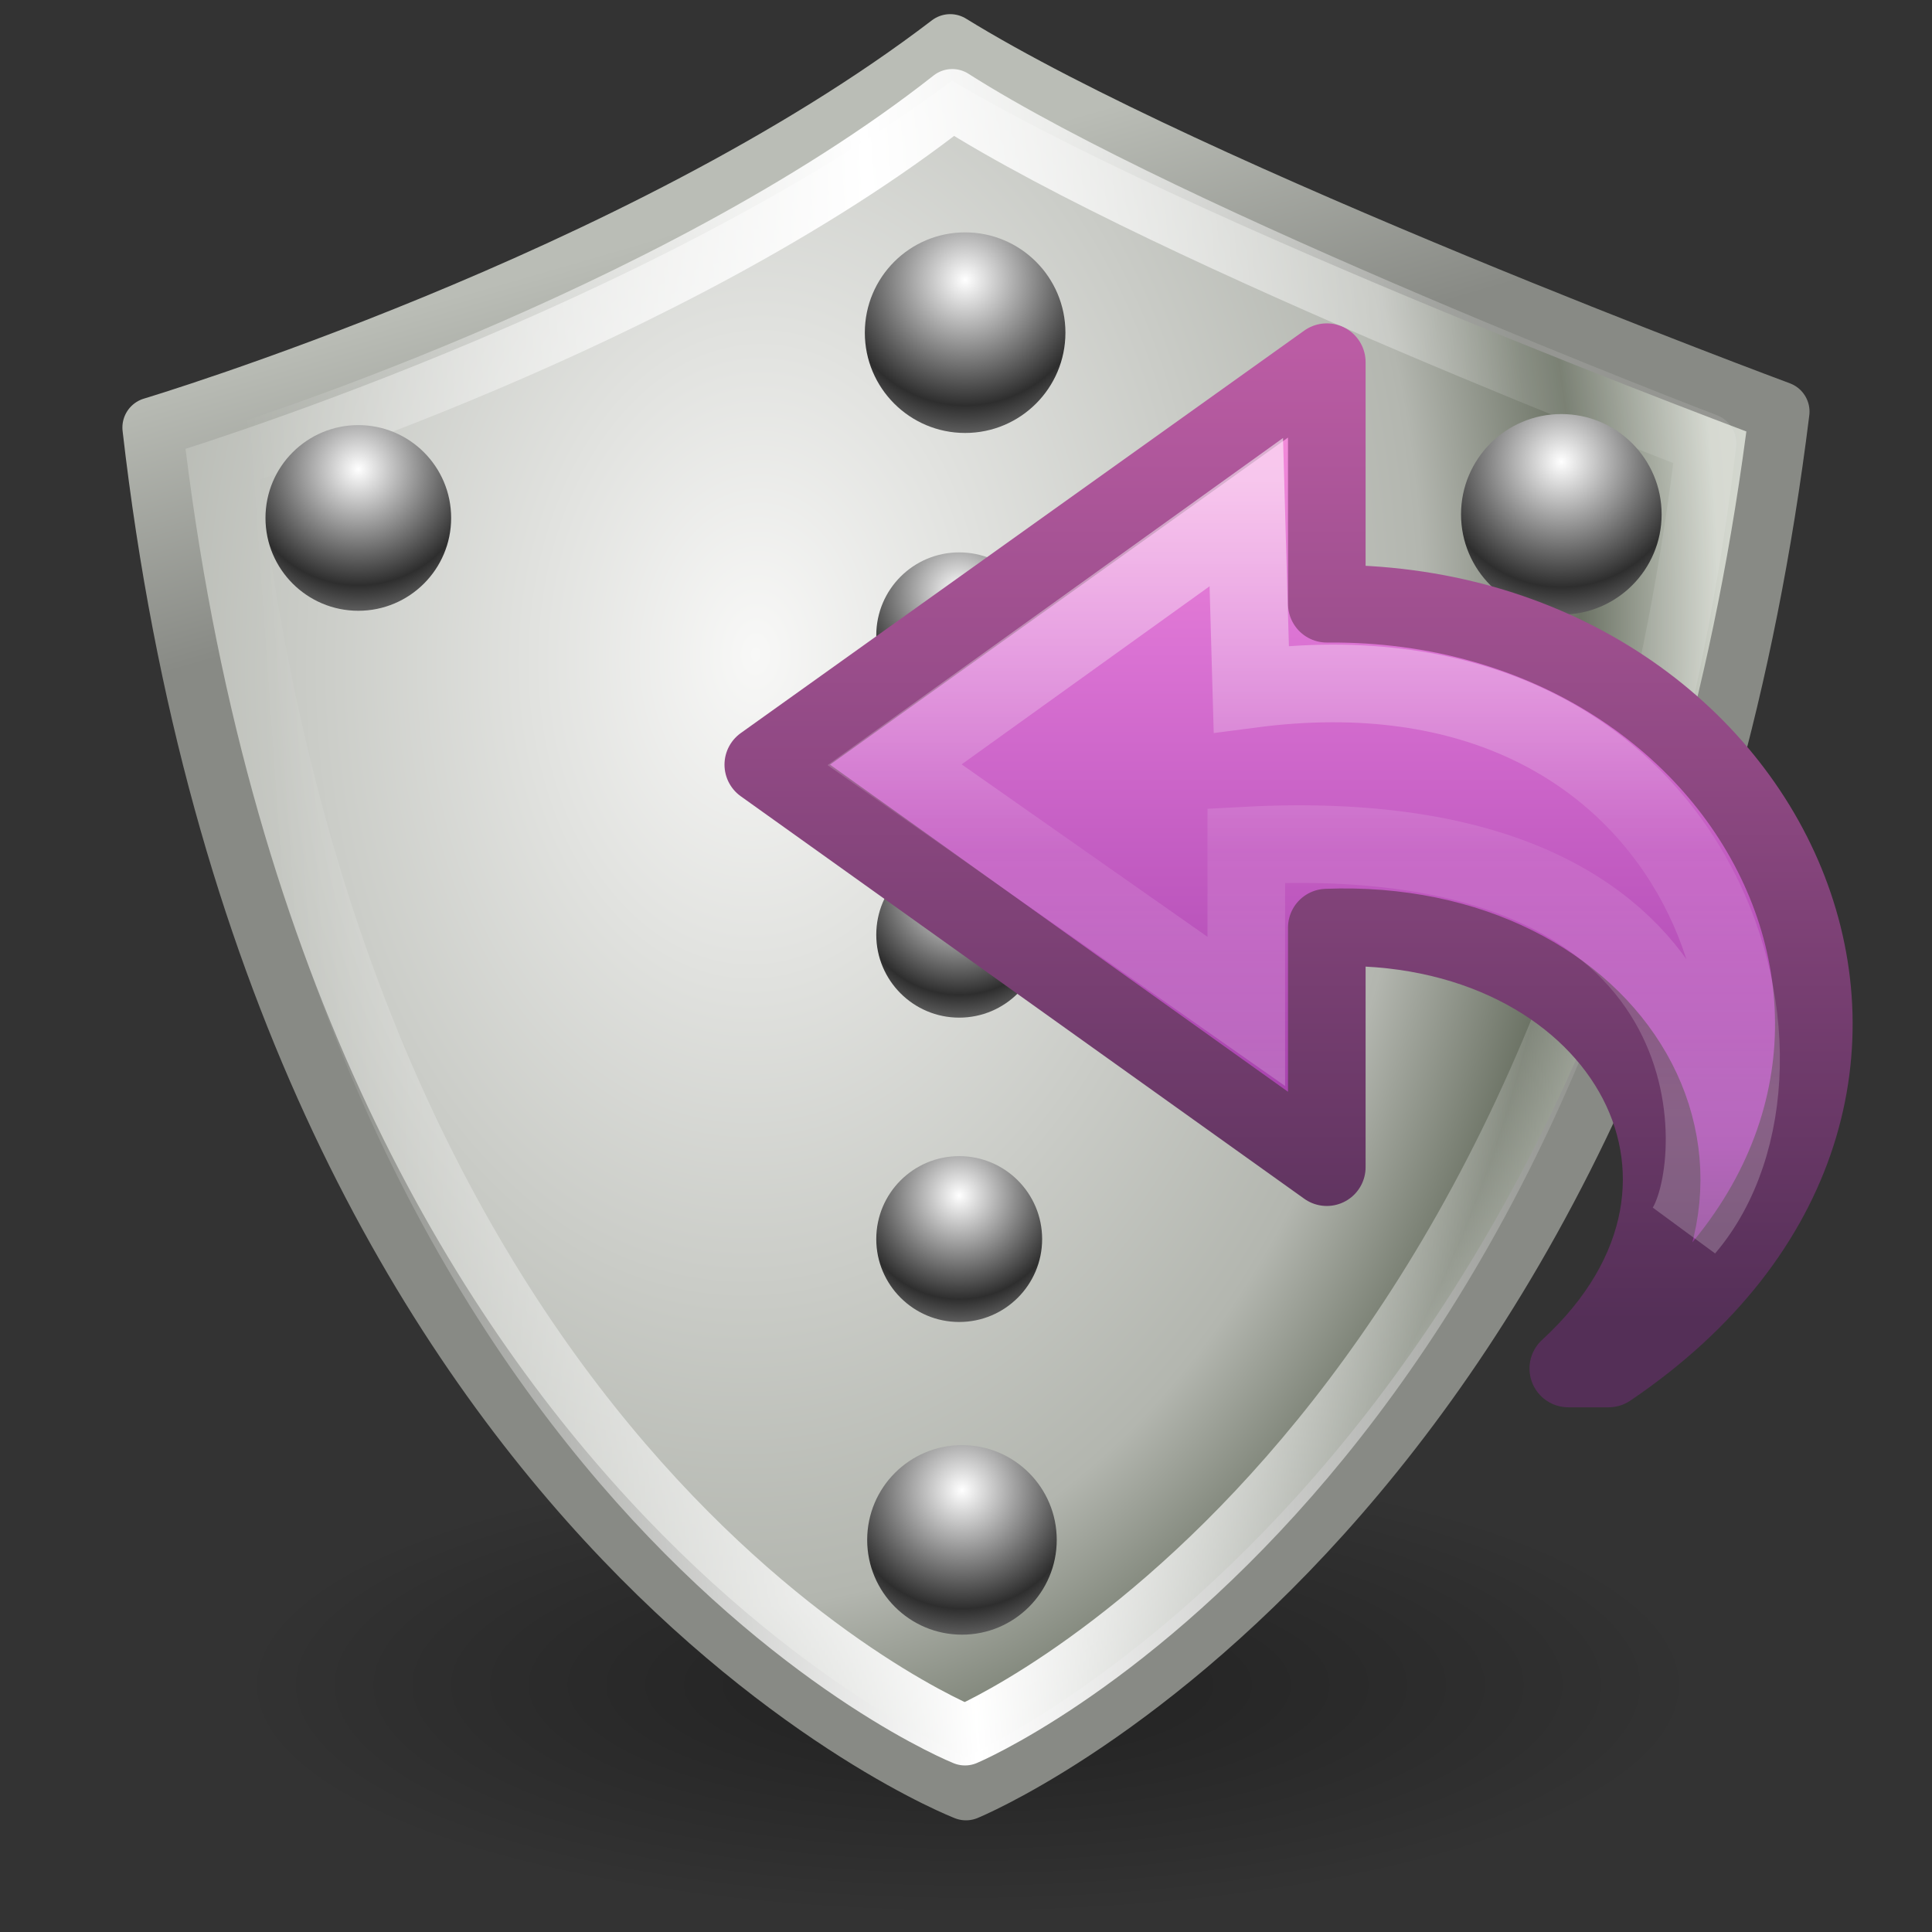 <?xml version="1.0" encoding="UTF-8" standalone="no"?>
<!-- Created with Inkscape (http://www.inkscape.org/) -->

<svg
   xmlns:dc="http://purl.org/dc/elements/1.1/"
   xmlns:cc="http://creativecommons.org/ns#"
   xmlns:rdf="http://www.w3.org/1999/02/22-rdf-syntax-ns#"
   xmlns:svg="http://www.w3.org/2000/svg"
   xmlns="http://www.w3.org/2000/svg"
   xmlns:xlink="http://www.w3.org/1999/xlink"
   xmlns:sodipodi="http://sodipodi.sourceforge.net/DTD/sodipodi-0.dtd"
   xmlns:inkscape="http://www.inkscape.org/namespaces/inkscape"
   width="24"
   height="24"
   viewBox="0 0 24 24"
   id="svg4727"
   version="1.1"
   inkscape:version="0.91 r13725"
   sodipodi:docname="firejail-link.svg">
  <rect x="0" y="0" width="24" height="24" fill="#333333" stroke="none"/>
  <defs
     id="defs4729">
    <linearGradient
       id="linearGradient4533">
      <stop
         style="stop-color:#ffffff;stop-opacity:1"
         offset="0"
         id="stop4535" />
      <stop
         id="stop4541"
         offset="0.423"
         style="stop-color:#babdb6;stop-opacity:1" />
      <stop
         id="stop4537"
         offset="0.826"
         style="stop-color:#555753;stop-opacity:1" />
      <stop
         style="stop-color:#888a85;stop-opacity:1"
         offset="1"
         id="stop4539" />
    </linearGradient>
    <clipPath
       clipPathUnits="userSpaceOnUse"
       id="clipPath4164">
      <path
         inkscape:connector-curvature="0"
         style="display:block;overflow:visible;visibility:visible;fill:#b3b3b3;fill-opacity:1;fill-rule:nonzero;stroke:none;stroke-width:1;stroke-linecap:round;stroke-linejoin:round;stroke-miterlimit:4;stroke-dasharray:none;stroke-dashoffset:0;stroke-opacity:1;marker:none;marker-start:none;marker-mid:none;marker-end:none;enable-background:new"
         d="M 144,44 C 104.656,73.923 40,92 40,92 c 15.948,138.171 104,170 104,170 0,0 88.052,-31.829 104,-170 0,0 -64.656,-18.077 -104,-48 z"
         id="path4166"
         mask="none" />
    </clipPath>
    <linearGradient
       id="linearGradient10310">
      <stop
         style="stop-color:#ffffff;stop-opacity:1"
         offset="0"
         id="stop10312" />
      <stop
         id="stop2619"
         offset="0.185"
         style="stop-color:#eeeeec;stop-opacity:1" />
      <stop
         style="stop-color:#b3b6af;stop-opacity:1"
         offset="0.545"
         id="stop10314" />
      <stop
         style="stop-color:#5b6255;stop-opacity:1"
         offset="0.683"
         id="stop10316" />
      <stop
         style="stop-color:#bcbfb9;stop-opacity:1"
         offset="0.849"
         id="stop10318" />
      <stop
         style="stop-color:#e0e3de;stop-opacity:1;"
         offset="1"
         id="stop10320" />
    </linearGradient>
    <linearGradient
       id="linearGradient4327">
      <stop
         style="stop-color:#ffffff;stop-opacity:1;"
         offset="0"
         id="stop4329" />
      <stop
         id="stop4335"
         offset="0.763"
         style="stop-color:#eeeeec;stop-opacity:1" />
      <stop
         style="stop-color:#888a85;stop-opacity:1"
         offset="1"
         id="stop4331" />
    </linearGradient>
    <linearGradient
       id="linearGradient5330">
      <stop
         id="stop5334"
         offset="0"
         style="stop-color:#ffffff;stop-opacity:1" />
      <stop
         id="stop5340"
         offset="0.575"
         style="stop-color:#2e2e2e;stop-opacity:1;" />
      <stop
         id="stop5332"
         offset="1"
         style="stop-color:#cbcbcb;stop-opacity:1" />
    </linearGradient>
    <linearGradient
       id="linearGradient5312">
      <stop
         id="stop5314"
         offset="0"
         style="stop-color:#ffffff;stop-opacity:0;" />
      <stop
         id="stop5320"
         offset="0.5"
         style="stop-color:#ffffff;stop-opacity:1" />
      <stop
         id="stop5316"
         offset="1"
         style="stop-color:#ffffff;stop-opacity:0.106" />
    </linearGradient>
    <linearGradient
       id="linearGradient5300">
      <stop
         id="stop5302"
         offset="0"
         style="stop-color:#f8f8f7;stop-opacity:1;" />
      <stop
         id="stop5310"
         offset="0.545"
         style="stop-color:#b3b6af;stop-opacity:1" />
      <stop
         id="stop5304"
         offset="0.673"
         style="stop-color:#6b7264;stop-opacity:1;" />
      <stop
         id="stop5306"
         offset="0.787"
         style="stop-color:#d1d5cc;stop-opacity:1;" />
      <stop
         id="stop5308"
         offset="1"
         style="stop-color:#e0e3de;stop-opacity:1;" />
    </linearGradient>
    <radialGradient
       cx="23.312"
       cy="40.938"
       fx="23.312"
       fy="40.938"
       gradientTransform="matrix(1,0,0,0.316,0,27.986)"
       gradientUnits="userSpaceOnUse"
       id="radialGradient15685"
       inkscape:collect="always"
       r="17.188"
       xlink:href="#linearGradient15679" />
    <linearGradient
       id="linearGradient15679"
       inkscape:collect="always">
      <stop
         id="stop15681"
         offset="0"
         style="stop-color:#000000;stop-opacity:1;" />
      <stop
         id="stop15683"
         offset="1"
         style="stop-color:#000000;stop-opacity:0;" />
    </linearGradient>
    <radialGradient
       inkscape:collect="always"
       xlink:href="#linearGradient5300"
       id="radialGradient9775"
       gradientUnits="userSpaceOnUse"
       gradientTransform="matrix(1.02,0.033,-0.047,1.455,-2.29,-6.121)"
       cx="15.126"
       cy="11.667"
       fx="15.126"
       fy="11.667"
       r="19.875" />
    <linearGradient
       inkscape:collect="always"
       xlink:href="#linearGradient4801"
       id="linearGradient4817"
       x1="9.604"
       y1="9.708"
       x2="8.298"
       y2="5.208"
       gradientUnits="userSpaceOnUse" />
    <linearGradient
       inkscape:collect="always"
       id="linearGradient4801">
      <stop
         style="stop-color:#888a85;stop-opacity:1;"
         offset="0"
         id="stop4803" />
      <stop
         style="stop-color:#babdb6;stop-opacity:1"
         offset="1"
         id="stop4805" />
    </linearGradient>
    <linearGradient
       inkscape:collect="always"
       xlink:href="#linearGradient5312"
       id="linearGradient4809"
       gradientUnits="userSpaceOnUse"
       x1="5.249"
       y1="23.5"
       x2="26.36"
       y2="22" />
    <radialGradient
       cx="24.188"
       cy="10.036"
       fx="24.188"
       fy="10.036"
       gradientTransform="matrix(2.175,0,0,2.175,-28.42,-11.927)"
       gradientUnits="userSpaceOnUse"
       id="radialGradient5352"
       inkscape:collect="always"
       r="2.688"
       xlink:href="#linearGradient5330" />
    <radialGradient
       cx="24.188"
       cy="10.036"
       fx="24.188"
       fy="10.036"
       gradientTransform="matrix(2.175,0,0,2.175,-28.42,-11.927)"
       gradientUnits="userSpaceOnUse"
       id="radialGradient5364"
       inkscape:collect="always"
       r="2.688"
       xlink:href="#linearGradient5330" />
    <radialGradient
       cx="24.188"
       cy="10.036"
       fx="24.188"
       fy="10.036"
       gradientTransform="matrix(2.175,0,0,2.175,-28.42,-11.927)"
       gradientUnits="userSpaceOnUse"
       id="radialGradient5368"
       inkscape:collect="always"
       r="2.688"
       xlink:href="#linearGradient5330" />
    <radialGradient
       cx="24.188"
       cy="10.036"
       fx="24.188"
       fy="10.036"
       gradientTransform="matrix(2.175,0,0,2.175,-28.42,-11.927)"
       gradientUnits="userSpaceOnUse"
       id="radialGradient5372"
       inkscape:collect="always"
       r="2.688"
       xlink:href="#linearGradient5330" />
    <radialGradient
       cx="24.188"
       cy="10.036"
       fx="24.188"
       fy="10.036"
       gradientTransform="matrix(2.175,0,0,2.175,-28.42,-11.927)"
       gradientUnits="userSpaceOnUse"
       id="radialGradient4804"
       inkscape:collect="always"
       r="2.688"
       xlink:href="#linearGradient5330" />
    <radialGradient
       cx="24.188"
       cy="10.036"
       fx="24.188"
       fy="10.036"
       gradientTransform="matrix(2.175,0,0,2.175,-28.42,-11.927)"
       gradientUnits="userSpaceOnUse"
       id="radialGradient4767"
       inkscape:collect="always"
       r="2.688"
       xlink:href="#linearGradient5330" />
    <radialGradient
       cx="24.188"
       cy="10.036"
       fx="24.188"
       fy="10.036"
       gradientTransform="matrix(2.175,0,0,2.175,-28.42,-11.927)"
       gradientUnits="userSpaceOnUse"
       id="radialGradient4771"
       inkscape:collect="always"
       r="2.688"
       xlink:href="#linearGradient5330" />
    <linearGradient
       x1="38.941"
       y1="15.991"
       x2="20.576"
       y2="15.991"
       id="linearGradient3037"
       xlink:href="#linearGradient4087"
       gradientUnits="userSpaceOnUse"
       gradientTransform="matrix(0,-0.428,-0.46,0,25.287,1050.997)" />
    <linearGradient
       id="linearGradient4087">
      <stop
         id="stop4089"
         style="stop-color:#ffffff;stop-opacity:1"
         offset="0" />
      <stop
         id="stop4091"
         style="stop-color:#ffffff;stop-opacity:0.235"
         offset="0.512" />
      <stop
         id="stop4093"
         style="stop-color:#ffffff;stop-opacity:0.157"
         offset="0.585" />
      <stop
         id="stop4095"
         style="stop-color:#ffffff;stop-opacity:0.392"
         offset="1" />
    </linearGradient>
    <linearGradient
       x1="23.732"
       y1="4.418"
       x2="23.732"
       y2="42.04"
       id="linearGradient3040"
       xlink:href="#linearGradient3671-580-6"
       gradientUnits="userSpaceOnUse"
       gradientTransform="matrix(-0.392,0,0,0.366,25.986,1031.216)" />
    <linearGradient
       id="linearGradient3671-580-6">
      <stop
         id="stop4088-6"
         style="stop-color:#fc93dc;stop-opacity:1"
         offset="0" />
      <stop
         id="stop4090-4"
         style="stop-color:#da72d3;stop-opacity:1"
         offset="0.262" />
      <stop
         id="stop4092-6"
         style="stop-color:#a33fab;stop-opacity:1"
         offset="0.705" />
      <stop
         id="stop4094-2"
         style="stop-color:#502b58;stop-opacity:1"
         offset="1" />
    </linearGradient>
    <linearGradient
       x1="35.998"
       y1="37.039"
       x2="35.998"
       y2="4.004"
       id="linearGradient3042"
       xlink:href="#linearGradient3707-662-8"
       gradientUnits="userSpaceOnUse"
       gradientTransform="matrix(-0.392,0,0,0.366,25.986,1031.216)" />
    <linearGradient
       id="linearGradient3707-662-8">
      <stop
         id="stop4098-9"
         style="stop-color:#542f57;stop-opacity:1"
         offset="0" />
      <stop
         id="stop4100-6"
         style="stop-color:#bb5ca4;stop-opacity:1"
         offset="1" />
    </linearGradient>
  </defs>
  <sodipodi:namedview
     id="base"
     pagecolor="#ffffff"
     bordercolor="#666666"
     borderopacity="1.0"
     inkscape:pageopacity="0.0"
     inkscape:pageshadow="2"
     inkscape:zoom="4.7001023"
     inkscape:cx="-30.862287"
     inkscape:cy="-13.736804"
     inkscape:document-units="px"
     inkscape:current-layer="layer1"
     showgrid="false"
     units="px"
     inkscape:window-width="1600"
     inkscape:window-height="873"
     inkscape:window-x="0"
     inkscape:window-y="27"
     inkscape:window-maximized="1" />
  <g
     inkscape:label="Layer 1"
     inkscape:groupmode="layer"
     id="layer1"
     transform="translate(0,-1028.362)">
    <g
       id="g6275"
       transform="matrix(0.75,0,0,0.75,-3.389,278.69)">
      <g
         transform="translate(4.442,999.047)"
         style="display:inline;enable-background:new"
         id="g32">
        <ellipse
           transform="matrix(0.704,0,0,0.705,-0.302,-0.425)"
           style="display:block;overflow:visible;visibility:visible;opacity:0.369;fill:url(#radialGradient15685);fill-opacity:1;fill-rule:nonzero;stroke:none;stroke-width:1;stroke-linecap:round;stroke-linejoin:round;stroke-miterlimit:4;stroke-dasharray:none;stroke-dashoffset:0;stroke-opacity:1;marker:none;marker-start:none;marker-mid:none;marker-end:none"
           id="path70"
           cx="23.312"
           cy="40.938"
           rx="17.188"
           ry="5.438" />
        <path
           style="display:block;overflow:visible;visibility:visible;opacity:1;fill:url(#radialGradient9775);fill-opacity:1;fill-rule:nonzero;stroke:url(#linearGradient4817);stroke-width:1;stroke-linecap:round;stroke-linejoin:round;stroke-miterlimit:4;stroke-dasharray:none;stroke-dashoffset:0;stroke-opacity:1;marker:none;marker-start:none;marker-mid:none;marker-end:none"
           sodipodi:nodetypes="ccccc"
           id="path72"
           d="M 15.815,1.25 C 10.669,5.183 2.604,7.597 2.604,7.597 4.69,25.758 16.076,30.166 16.076,30.166 c 0,0 11.212,-4.584 13.472,-22.833 0,0 -9.735,-3.615 -13.733,-6.083 z"
           inkscape:connector-curvature="0" />
        <path
           style="display:block;overflow:visible;visibility:visible;opacity:1;fill:none;fill-opacity:1;fill-rule:nonzero;stroke:url(#linearGradient4809);stroke-width:1;stroke-linecap:round;stroke-linejoin:round;stroke-miterlimit:4;stroke-dasharray:none;stroke-dashoffset:0;stroke-opacity:1;marker:none;marker-start:none;marker-mid:none;marker-end:none"
           sodipodi:nodetypes="ccccc"
           id="path74"
           d="M 15.849,2.159 C 11.17,5.845 3.837,8.108 3.837,8.108 5.734,25.126 16.06,29.257 16.06,29.257 c 0,0 10.221,-4.296 12.276,-21.397 0,0 -8.851,-3.387 -12.486,-5.7 z"
           inkscape:connector-curvature="0" />
        <circle
           transform="matrix(0.584,0,0,0.584,1.884,19.415)"
           style="display:inline;overflow:visible;visibility:visible;opacity:1;fill:url(#radialGradient5352);fill-opacity:1;fill-rule:nonzero;stroke:none;stroke-width:1;stroke-linecap:round;stroke-linejoin:round;stroke-miterlimit:4;stroke-dasharray:none;stroke-dashoffset:0;stroke-opacity:0.106;marker:none;marker-start:none;marker-mid:none;marker-end:none;enable-background:accumulate"
           id="path76"
           cx="24.188"
           cy="11.312"
           r="2.688" />
        <circle
           transform="matrix(0.618,0,0,0.618,1.114,-0.965)"
           style="display:inline;overflow:visible;visibility:visible;opacity:1;fill:url(#radialGradient5364);fill-opacity:1;fill-rule:nonzero;stroke:none;stroke-width:1;stroke-linecap:round;stroke-linejoin:round;stroke-miterlimit:4;stroke-dasharray:none;stroke-dashoffset:0;stroke-opacity:0.106;marker:none;marker-start:none;marker-mid:none;marker-end:none;enable-background:accumulate"
           id="path78"
           cx="24.188"
           cy="11.312"
           r="2.688" />
        <circle
           transform="matrix(0.572,0,0,0.572,-7.824,2.624)"
           style="display:inline;overflow:visible;visibility:visible;opacity:1;fill:url(#radialGradient5368);fill-opacity:1;fill-rule:nonzero;stroke:none;stroke-width:1;stroke-linecap:round;stroke-linejoin:round;stroke-miterlimit:4;stroke-dasharray:none;stroke-dashoffset:0;stroke-opacity:0.106;marker:none;marker-start:none;marker-mid:none;marker-end:none;enable-background:accumulate"
           id="path80"
           cx="24.188"
           cy="11.312"
           r="2.688" />
        <circle
           transform="matrix(0.511,0,0,0.511,3.604,15.258)"
           style="display:inline;overflow:visible;visibility:visible;opacity:1;fill:url(#radialGradient5372);fill-opacity:1;fill-rule:nonzero;stroke:none;stroke-width:1;stroke-linecap:round;stroke-linejoin:round;stroke-miterlimit:4;stroke-dasharray:none;stroke-dashoffset:0;stroke-opacity:0.106;marker:none;marker-start:none;marker-mid:none;marker-end:none;enable-background:accumulate"
           id="path82"
           cx="24.188"
           cy="11.312"
           r="2.688" />
        <circle
           transform="matrix(0.618,0,0,0.618,10.989,2.044)"
           style="display:inline;overflow:visible;visibility:visible;opacity:1;fill:url(#radialGradient4804);fill-opacity:1;fill-rule:nonzero;stroke:none;stroke-width:1;stroke-linecap:round;stroke-linejoin:round;stroke-miterlimit:4;stroke-dasharray:none;stroke-dashoffset:0;stroke-opacity:0.106;marker:none;marker-start:none;marker-mid:none;marker-end:none;enable-background:accumulate"
           id="path4802"
           cx="24.188"
           cy="11.312"
           r="2.688" />
        <circle
           transform="matrix(0.511,0,0,0.511,3.604,10.217)"
           style="display:inline;overflow:visible;visibility:visible;opacity:1;fill:url(#radialGradient4767);fill-opacity:1;fill-rule:nonzero;stroke:none;stroke-width:1;stroke-linecap:round;stroke-linejoin:round;stroke-miterlimit:4;stroke-dasharray:none;stroke-dashoffset:0;stroke-opacity:0.106;marker:none;marker-start:none;marker-mid:none;marker-end:none;enable-background:accumulate"
           id="path4765"
           cx="24.188"
           cy="11.312"
           r="2.688" />
        <circle
           transform="matrix(0.511,0,0,0.511,3.604,5.258)"
           style="display:inline;overflow:visible;visibility:visible;opacity:1;fill:url(#radialGradient4771);fill-opacity:1;fill-rule:nonzero;stroke:none;stroke-width:1;stroke-linecap:round;stroke-linejoin:round;stroke-miterlimit:4;stroke-dasharray:none;stroke-dashoffset:0;stroke-opacity:0.106;marker:none;marker-start:none;marker-mid:none;marker-end:none;enable-background:accumulate"
           id="path4769"
           cx="24.188"
           cy="11.312"
           r="2.688" />
      </g>
    </g>
    <path
       inkscape:connector-curvature="0"
       d="m 19.982,1045.362 c 4.98,-3.367 2.051,-9.551 -3.5,-9.5 l 0,-3.001 -7,5 7,5 0,-2.976 c 3.58,-0.139 5.56,3.127 3,5.477 z"
       id="path3503"
       style="display:block;overflow:visible;visibility:visible;fill:url(#linearGradient3040);fill-opacity:1;fill-rule:nonzero;stroke:url(#linearGradient3042);stroke-width:0.964;stroke-linecap:butt;stroke-linejoin:round;stroke-miterlimit:7;stroke-dasharray:none;stroke-dashoffset:0;stroke-opacity:1;marker:none" />
    <path
       inkscape:connector-curvature="0"
       d="m 20.939,1043.62 c 1.757,-2.059 0.225,-7.435 -5.395,-6.699 l -0.062,-2.197 -4.369,3.138 4.369,3.064 0,-2.06 c 6.167,-0.329 5.981,3.922 5.457,4.754 z"
       id="path3505"
       style="display:block;overflow:visible;visibility:visible;opacity:0.53;fill:none;stroke:url(#linearGradient3037);stroke-width:0.964;stroke-linecap:butt;stroke-linejoin:miter;stroke-miterlimit:7;stroke-dasharray:none;stroke-dashoffset:0;stroke-opacity:1;marker:none" />
  </g>
</svg>
